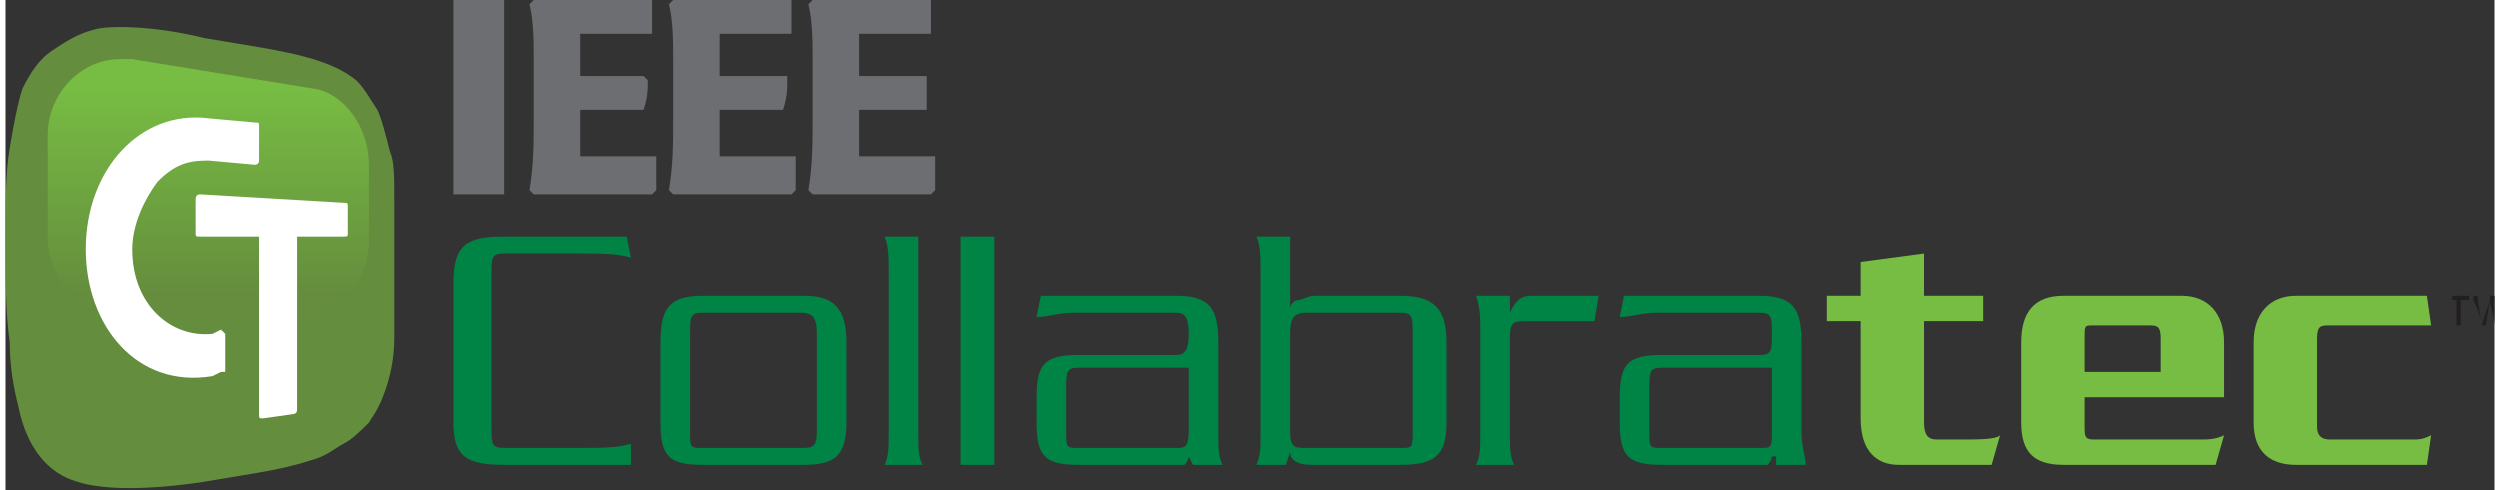 <?xml version="1.0" encoding="UTF-8"?>
<!DOCTYPE svg PUBLIC "-//W3C//DTD SVG 1.1//EN" "http://www.w3.org/Graphics/SVG/1.1/DTD/svg11.dtd">
<!-- Creator: CorelDRAW X7 -->
<svg xmlns="http://www.w3.org/2000/svg" xml:space="preserve" width="510px" height="100px" version="1.1" style="shape-rendering:geometricPrecision; text-rendering:geometricPrecision; image-rendering:optimizeQuality; fill-rule:evenodd; clip-rule:evenodd"
viewBox="0 0 589 116"
 xmlns:xlink="http://www.w3.org/1999/xlink">
 <rect x="0" y="0" width="589" height="116" fill="#333333" stroke="none"/>
 <defs>
  <style type="text/css">
   <![CDATA[
    .fil1 {fill:#008445;fill-rule:nonzero}
    .fil3 {fill:#231F20;fill-rule:nonzero}
    .fil4 {fill:#648D3D;fill-rule:nonzero}
    .fil0 {fill:#6D6E71;fill-rule:nonzero}
    .fil2 {fill:#77BD43;fill-rule:nonzero}
    .fil6 {fill:white;fill-rule:nonzero}
    .fil5 {fill:url(#id0)}
   ]]>
  </style>
  <linearGradient id="id0" gradientUnits="userSpaceOnUse" x1="48.268" y1="20.08" x2="48.268" y2="69.463">
   <stop offset="0" style="stop-opacity:1; stop-color:#77BD43"/>
   <stop offset="1" style="stop-opacity:1; stop-color:#658D3D"/>
  </linearGradient>
 </defs>
 <g id="Layer_x0020_1">
  <path class="fil0" d="M118 46l-5 0c-2,0 -7,0 -7,0l0 0c0,-6 0,-12 0,-18l0 -5c0,-7 0,-15 0,-22l0 -1 5 0c2,0 5,0 7,0l0 0c0,9 0,18 0,27 0,6 0,12 0,18l0 1z"/>
  <path class="fil0" d="M154 37c0,3 0,6 0,8l-1 1c-9,0 -19,0 -28,0l-1 -1c1,-6 1,-11 1,-17l0 -14c0,-4 0,-9 -1,-13l1 -1c7,0 24,0 28,0l0 0c0,3 0,5 0,8l-1 0c-5,0 -11,0 -16,0 0,1 0,3 0,5 0,2 0,4 0,5 5,0 10,0 15,0l1 1c0,2 0,4 -1,7l0 0c-9,0 -15,0 -15,0 0,4 0,8 0,11 6,0 12,0 18,0l0 0z"/>
  <path class="fil0" d="M187 37c0,3 0,6 0,8l-1 1c-9,0 -19,0 -28,0l-1 -1c1,-6 1,-11 1,-17l0 -14c0,-4 0,-9 -1,-13l1 -1c7,0 24,0 28,0l0 0c0,3 0,5 0,8l-1 0c-5,0 -11,0 -16,0 0,1 0,3 0,5 0,2 0,4 0,5 5,0 10,0 16,0l0 1c0,2 0,4 -1,7l0 0c-9,0 -15,0 -15,0 0,4 0,8 0,11 6,0 12,0 18,0l0 0z"/>
  <path class="fil0" d="M220 37c0,3 0,6 0,8l-1 1c-9,0 -19,0 -28,0l-1 -1c1,-6 1,-11 1,-17l0 -14c0,-4 0,-9 -1,-13l1 -1c7,0 24,0 28,0l0 0c0,3 0,5 0,8l0 0c-6,0 -12,0 -17,0 0,1 0,3 0,5 0,2 0,4 0,5 5,0 10,0 16,0l0 1c0,2 0,4 0,7l-1 0c-9,0 -15,0 -15,0 0,4 0,8 0,11 6,0 12,0 18,0l0 0z"/>
  <path class="fil1" d="M147 56l1 5c-3,-1 -7,-1 -13,-1l-17 0c-3,0 -3,1 -3,5l0 36c0,4 0,5 3,5l17 0c6,0 10,0 13,-1l0 5 -30 0c-9,0 -12,-2 -12,-10l0 -33c0,-9 3,-11 12,-11l29 0z"/>
  <path class="fil1" d="M165 74c-3,0 -3,1 -3,5l0 23c0,4 0,4 3,4l23 0c3,0 4,0 4,-4l0 -23c0,-4 -1,-5 -4,-5l-23 0zm34 26c0,8 -3,10 -10,10l-24 0c-8,0 -10,-2 -10,-10l0 -19c0,-8 2,-11 10,-11l24 0c7,0 10,3 10,11l0 19z"/>
  <path class="fil1" d="M216 56l0 46c0,4 0,6 1,8l-9 0c1,-2 1,-4 1,-8l0 -37c0,-4 0,-7 -1,-9l8 0z"/>
  <path class="fil1" d="M234 56l0 46c0,4 0,6 0,8l-8 0c0,-2 0,-4 0,-8l0 -37c0,-4 0,-7 0,-9l8 0z"/>
  <path class="fil1" d="M280 87l-26 0c-3,0 -3,1 -3,5l0 10c0,4 0,4 3,4l23 0c2,0 3,0 3,-4l0 -15zm7 15c0,4 0,6 1,8l-7 0 -1 -2 0 0c0,1 -1,2 -1,2 -1,0 -2,0 -4,0l-21 0c-8,0 -10,-2 -10,-10l0 -6c0,-8 2,-10 10,-10l23 0c2,0 3,-1 3,-5l0 0c0,-4 -1,-5 -3,-5l-24 0c-4,0 -6,1 -9,1l1 -5 32 0c8,0 10,3 10,11l0 21z"/>
  <path class="fil1" d="M304 102c0,4 1,4 4,4l22 0c3,0 3,0 3,-4l0 -23c0,-4 0,-5 -3,-5l-22 0c-3,0 -4,1 -4,5l0 23zm0 -46l0 17 0 0c0,-1 1,-2 2,-2 1,0 2,-1 4,-1l20 0c8,0 11,3 11,11l0 19c0,8 -3,10 -11,10l-21 0c-3,0 -5,-1 -5,-3l0 0 -1 3 -7 0c1,-2 1,-4 1,-8l0 -37c0,-4 0,-7 -1,-9l8 0z"/>
  <path class="fil1" d="M377 70l-1 6c-1,0 -6,0 -10,0l-6 0c-3,0 -4,0 -4,4l0 22c0,4 0,6 1,8l-9 0c1,-2 1,-4 1,-8l0 -23c0,-4 0,-6 -1,-9l8 0 0 4 0 0c1,-2 2,-4 5,-4l16 0z"/>
  <path class="fil1" d="M418 87l-26 0c-3,0 -3,1 -3,5l0 10c0,4 0,4 3,4l23 0c3,0 3,0 3,-4l0 -15zm7 15c0,4 1,6 1,8l-7 0 0 -2 -1 0c0,1 -1,2 -1,2 -1,0 -2,0 -4,0l-21 0c-8,0 -10,-2 -10,-10l0 -6c0,-8 2,-10 10,-10l23 0c3,0 3,-1 3,-5l0 0c0,-4 0,-5 -3,-5l-24 0c-4,0 -6,1 -9,1l1 -5 32 0c8,0 10,3 10,11l0 21z"/>
  <path class="fil2" d="M468 76l-14 0 0 24c0,3 1,4 3,4l6 0c4,0 8,0 9,-1l-2 7 -22 0c-5,0 -9,-3 -9,-11l0 -23 -8 0 0 -6 8 0 0 -8 15 -2 0 10 14 0 0 6z"/>
  <path class="fil2" d="M510 88l0 -8c0,-3 -1,-3 -3,-3l-13 0c-2,0 -2,0 -2,3l0 8 18 0zm-18 6l0 7c0,2 0,3 2,3l26 0c1,0 3,0 5,-1l-2 7 -36 0c-7,0 -10,-3 -10,-10l0 -19c0,-7 3,-11 10,-11l28 0c6,0 10,4 10,11l0 13 -33 0z"/>
  <path class="fil2" d="M550 77c-2,0 -3,0 -3,3l0 21c0,2 1,3 3,3l20 0c1,0 2,0 4,-1l-1 7 -31 0c-6,0 -10,-3 -10,-10l0 -19c0,-7 4,-11 10,-11l31 0 1 7c-2,0 -3,0 -4,0l-20 0z"/>
  <path class="fil3" d="M583 70c0,1 0,1 0,1l0 0c-1,0 -1,0 -2,0 0,0 0,1 0,1 0,1 0,4 0,5l0 0c0,0 0,0 0,0l-1 0c0,0 0,-1 0,-2 0,-1 0,-3 0,-4 0,0 -1,0 -1,0l0 0c0,0 0,0 0,-1l0 0 1 0c1,0 2,0 3,0l0 0z"/>
  <path class="fil3" d="M589 77c0,0 0,0 0,0l0 0c0,-2 -1,-4 -1,-6 -1,5 -1,6 -1,6l0 0c-1,0 -1,0 -1,0l0 0c0,0 0,-2 -2,-6 0,3 0,4 0,6l0 0c0,0 0,0 0,0l0 0c0,-1 0,-6 0,-7l0 0c0,0 1,0 1,0l0 0c0,1 0,1 1,7 1,-4 2,-5 2,-7l0 0c0,0 1,0 1,0l0 0c0,3 0,5 0,7l0 0 0 0z"/>
  <path class="fil4" d="M92 47c0,-5 0,-9 -1,-11 -1,-4 -2,-8 -3,-10 -2,-3 -3,-5 -5,-7 -5,-4 -12,-6 -24,-8l-12 -2c-12,-3 -23,-3 -26,-2 -4,1 -7,3 -10,5 -3,2 -5,5 -7,9 -1,3 -2,8 -3,14 -1,6 -1,13 -1,21l0 0 0 0c0,10 0,18 1,25 0,6 1,11 2,15 2,10 7,16 14,18 6,2 17,2 30,0l12 -2c6,-1 10,-2 13,-3 4,-1 6,-3 8,-4 2,-1 4,-3 6,-5 2,-3 3,-5 4,-8 1,-3 2,-7 2,-12 0,-4 0,-9 0,-15 0,-7 0,-13 0,-18z"/>
  <path class="fil5" d="M86 57l0 -18c0,-9 -6,-17 -13,-18l0 0 -43 -7c-1,0 -2,0 -3,0l0 0c-9,0 -17,8 -17,18l0 0 0 24c0,11 9,20 20,20l0 0 43 -2c7,-1 13,-8 13,-17z"/>
  <path class="fil6" d="M52 79c0,0 -1,-1 -1,-1l-2 1c-10,1 -19,-7 -19,-20 0,-6 3,-12 6,-16 4,-4 7,-5 12,-5l11 1c0,0 1,0 1,-1l0 -8c0,-1 0,-1 -1,-1l-11 -1c-16,-2 -29,12 -29,31 0,18 12,33 30,30l2 -1c0,0 1,0 1,0l0 -9z"/>
  <path class="fil6" d="M80 48l-34 -2c-1,0 -1,1 -1,1l0 8c0,1 0,1 1,1l14 0 0 42c0,1 0,1 1,1l7 -1c0,0 1,0 1,-1l0 -41 11 0c1,0 1,0 1,-1l0 -6c0,-1 0,-1 -1,-1z"/>
 </g>
</svg>
